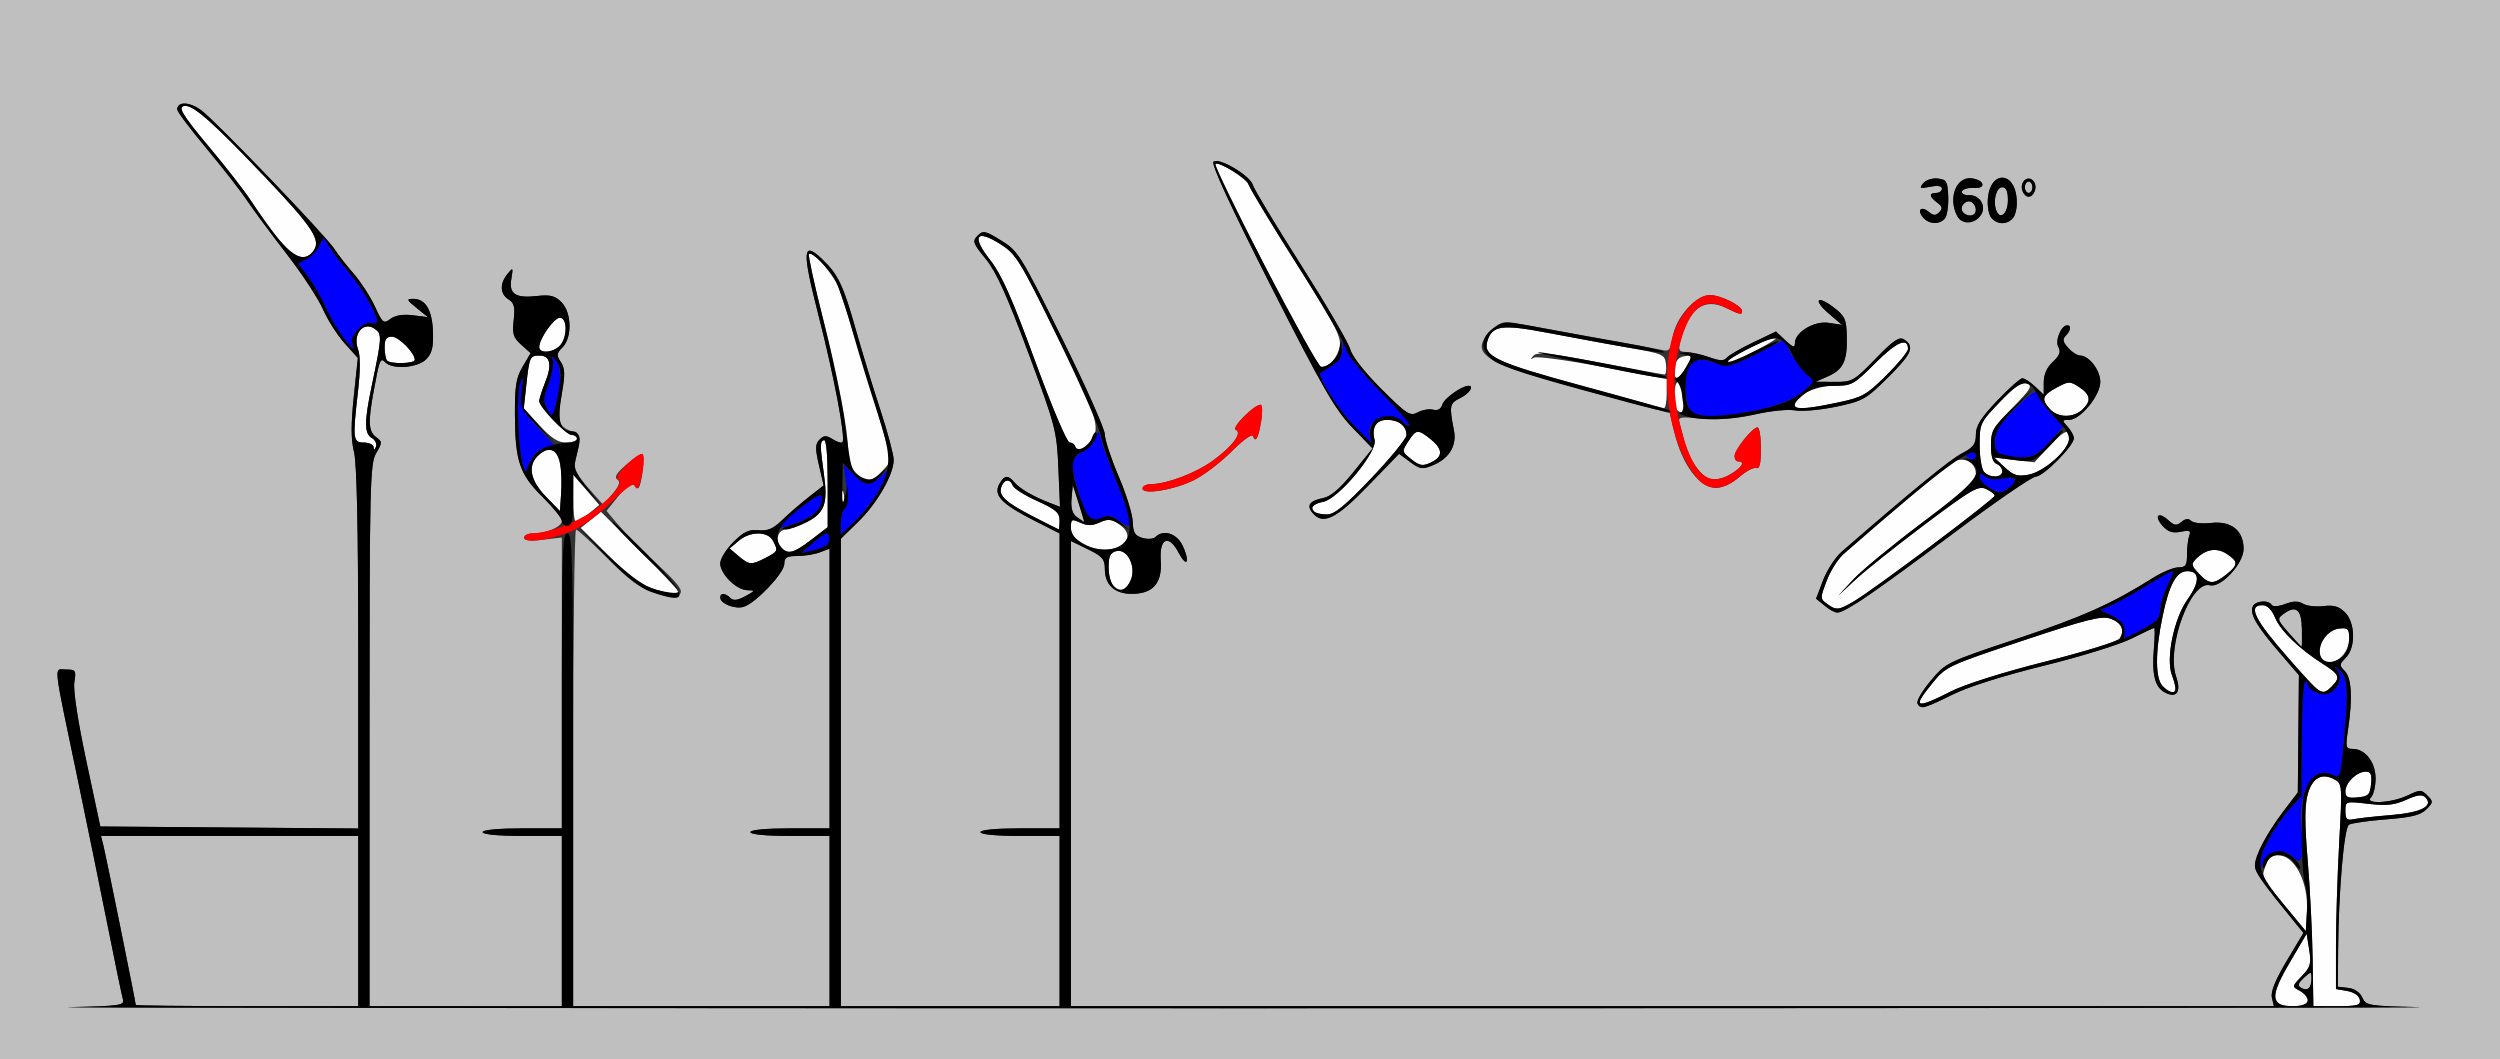 <?xml version="1.0" encoding="UTF-8" standalone="no"?>
<!-- Created with Inkscape (http://www.inkscape.org/) -->

<svg
   xmlns:dc="http://purl.org/dc/elements/1.1/"
   xmlns:cc="http://creativecommons.org/ns#"
   xmlns:rdf="http://www.w3.org/1999/02/22-rdf-syntax-ns#"
   xmlns:svg="http://www.w3.org/2000/svg"
   xmlns="http://www.w3.org/2000/svg"
   xmlns:sodipodi="http://sodipodi.sourceforge.net/DTD/sodipodi-0.dtd"
   xmlns:inkscape="http://www.inkscape.org/namespaces/inkscape"
   id="svg3558"
   version="1.1"
   inkscape:version="0.91 r13725"
   width="619.626"
   height="262.5"
   viewBox="0 0 619.626 262.5"
   sodipodi:docname="ub630901.svg">
  <rect x="0" y="0" width="619.626" height="262.5" fill="#333333" stroke="none"/>
  <defs
     id="defs3562" />
  <sodipodi:namedview
     pagecolor="#ffffff"
     bordercolor="#666666"
     borderopacity="1"
     objecttolerance="10"
     gridtolerance="10"
     guidetolerance="10"
     inkscape:pageopacity="0"
     inkscape:pageshadow="2"
     inkscape:window-width="1029"
     inkscape:window-height="833"
     id="namedview3560"
     showgrid="false"
     inkscape:zoom="1.3146427"
     inkscape:cx="178.55128"
     inkscape:cy="216.48267"
     inkscape:window-x="0"
     inkscape:window-y="0"
     inkscape:window-maximized="0"
     inkscape:current-layer="svg3558" />
  <g
     id="g3568">
    <path
       style="fill:#fefefe"
       d="m 564.007,247.463 c -0.42,-1.326 0.666,-4.076 3.545,-8.975 l 4.15,-7.064 0.632,3.966 c 0.553,3.472 0.325,4.288 -1.833,6.548 -2.458,2.574 -2.46,2.585 -0.502,3.636 3.34,1.793 2.436,3.801 -1.711,3.801 -2.878,0 -3.807,-0.415 -4.28,-1.912 z m 9.18,-9.868 c -0.097,-6.478 -0.648,-17.414 -1.224,-24.302 -0.754,-9.025 -0.764,-13.576 -0.036,-16.29 1.126,-4.193 3.465,-5.549 6.636,-3.847 1.966,1.055 1.986,1.317 1.204,15.755 -0.437,8.075 -0.795,19.529 -0.795,25.452 l 0,10.77 2.792,0.487 c 1.657,0.289 2.92,1.151 3.106,2.12 0.271,1.414 -0.481,1.633 -5.596,1.633 l -5.91,-7.1e-4 -0.177,-11.778 z m -6.832,-13.041 c -6.084,-7.372 -5.926,-7.028 -4.703,-10.256 0.776,-2.048 1.468,-2.49 3.527,-2.251 3.829,0.443 6.957,6.922 6.592,13.652 l -0.276,5.084 -5.14,-6.229 z m 14.953,-23.535 c 0,-2.451 0.007,-2.453 5.696,-1.791 4.497,0.524 6.471,0.313 9.377,-1.002 2.725,-1.233 3.954,-1.391 4.732,-0.611 2.146,2.153 -0.964,3.775 -8.408,4.387 -3.955,0.325 -8.137,0.789 -9.293,1.03 -1.757,0.367 -2.103,0.036 -2.103,-2.014 z m 0,-4.877 c 0,-2.165 2.809,-4.892 5.039,-4.892 1.266,0 1.557,0.667 1.328,3.047 -0.258,2.679 -0.659,3.082 -3.33,3.341 -2.468,0.239 -3.037,-0.042 -3.037,-1.495 z M 475.701,173.83 c 0,-0.3 1.506,-2.389 3.348,-4.643 3.255,-3.985 3.872,-4.273 22.377,-10.436 15.945,-5.31 19.453,-6.188 21.643,-5.415 2.755,0.972 3.633,2.862 2.296,4.942 -0.44,0.686 -8.746,3.254 -18.457,5.709 -10.624,2.685 -19.972,5.642 -23.47,7.425 -5.659,2.884 -7.737,3.533 -7.737,2.418 z m 60.347,-3.74 c -1.894,-1.9 -1.908,-8.498 -0.035,-17.429 1.649,-7.863 3.425,-11.098 6.094,-11.098 3.144,0 3.185,2.651 0.109,6.948 -3.396,4.743 -5.463,14.706 -3.904,18.818 1.673,4.415 0.641,5.674 -2.264,2.761 z m 38.243,0.756 c -0.519,-0.379 -3.719,-3.853 -7.111,-7.72 -8.428,-9.607 -10.155,-13.125 -6.444,-13.125 1.213,0 2.299,1.061 3.132,3.062 1.372,3.295 6.013,7.784 11.902,11.513 4.055,2.568 4.365,3.344 2.201,5.515 -1.63,1.635 -2.29,1.771 -3.68,0.756 z m 0.757,-8.336 c -0.94,-2.458 1.777,-6.376 4.654,-6.712 2.265,-0.264 2.541,0.008 2.541,2.511 0,4.742 -5.712,8.077 -7.195,4.201 z M 452.81,149.651 c -1.702,-1.248 -1.704,-1.415 -0.066,-5.719 0.928,-2.438 2.793,-5.4 4.145,-6.582 10.549,-9.225 25.113,-21.514 26.853,-22.657 2.707,-1.779 5.978,-0.255 5.978,2.786 0,1.611 -3.108,4.432 -13.318,12.091 -7.325,5.494 -15,11.811 -17.055,14.038 l -3.737,4.048 4.205,-3.938 c 2.313,-2.166 10.068,-8.342 17.234,-13.726 11.628,-8.735 13.262,-9.682 15.187,-8.803 1.187,0.542 2.157,1.293 2.157,1.669 0,0.78 -29.559,22.979 -34.69,26.053 -3.972,2.38 -4.57,2.444 -6.893,0.74 z m -291.595,-3.965 c -2.257,-0.826 -6.42,-4.038 -10.507,-8.107 l -6.769,-6.739 2.501,-2 2.501,-2 9.642,9.672 c 5.303,5.32 9.642,9.898 9.642,10.174 0,0.867 -3.129,0.421 -7.009,-0.999 z m 114.673,-0.562 c -0.617,-0.619 -1.121,-2.679 -1.121,-4.578 0,-2.676 0.425,-3.565 1.888,-3.948 2.774,-0.728 5.074,3.951 3.57,7.262 -1.183,2.604 -2.591,3.015 -4.337,1.264 z m 269.083,-2.975 c -1.889,-2.017 -1.947,-2.362 -0.625,-3.689 2.378,-2.386 5.086,-2.806 7.569,-1.174 2.905,1.909 2.877,2.739 -0.172,5.144 -3.154,2.489 -4.219,2.445 -6.772,-0.282 z m -361.924,-4.338 -2.206,-1.875 2.206,-1.875 c 2.855,-2.427 7.23,-2.458 8.508,-0.062 1.351,2.533 1.301,2.653 -1.79,4.256 -3.549,1.841 -4.069,1.807 -6.719,-0.445 z m 10.42,-2.332 c -1.42,-1.717 -0.588,-4.231 1.4,-4.231 0.808,0 3.127,-0.849 5.155,-1.886 4.319,-2.21 5.187,-4.586 4.22,-11.551 -1.037,-7.47 -1.041,-8.379 -0.037,-8.732 0.588,-0.207 0.935,3.73 0.935,10.629 l 0,10.957 -4.045,3.105 c -4.489,3.446 -5.925,3.768 -7.628,1.71 z m 75.457,-0.523 c -2.59,-1.387 -3.505,-2.479 -3.505,-4.179 0,-2.114 0.19,-2.215 2.336,-1.233 1.765,0.807 2.936,0.794 4.788,-0.052 2.003,-0.916 2.857,-0.853 4.673,0.34 6.075,3.993 -1.578,8.722 -8.292,5.125 z m -12.906,-6.958 c -6.917,-3.563 -8.648,-5.208 -7.805,-7.412 0.715,-1.869 2.137,-1.98 2.811,-0.219 0.275,0.718 2.995,2.429 6.045,3.803 4.58,2.062 5.546,2.896 5.546,4.788 0,1.26 -0.105,2.27 -0.234,2.245 -0.129,-0.025 -2.992,-1.467 -6.364,-3.204 z m -113.95,-4.484 0.014,-5.859 3.221,3.75 3.221,3.75 -2.534,2.105 c -1.393,1.158 -2.849,2.107 -3.235,2.109 -0.386,0.003 -0.695,-2.632 -0.687,-5.855 z M 325.857,126.875 c -1.217,-1.221 -0.587,-1.96 2.133,-2.506 3.796,-0.762 13.441,-12.381 12.708,-15.31 -0.791,-3.161 0.362,-4.996 3.141,-4.996 2.847,0 4.76,1.518 4.76,3.777 0,0.84 -3.89,5.612 -8.645,10.606 -6.596,6.928 -9.217,9.076 -11.059,9.067 -1.328,-0.007 -2.695,-0.293 -3.037,-0.637 z m -190.576,-3.813 c -3.81,-3.924 -4.539,-7.515 -2.036,-10.026 4.045,-4.057 6.451,-0.293 5.835,9.131 l -0.294,4.505 -3.505,-3.61 z m 73.313,0.219 c 0.019,-1.547 0.229,-2.066 0.465,-1.154 0.237,0.912 0.221,2.178 -0.035,2.812 -0.256,0.635 -0.45,-0.112 -0.431,-1.658 z m 3.556,-6.094 c -1.091,-1.095 -1.876,-3.143 -1.885,-4.922 -0.029,-5.45 -2.58,-18.906 -6.451,-34.035 -2.085,-8.149 -3.581,-15.026 -3.325,-15.283 0.87,-0.873 5.825,4.674 7.268,8.137 1.313,3.149 8.015,24.843 11.696,37.858 1.505,5.32 1.501,5.361 -0.722,7.734 -2.694,2.876 -4.114,2.986 -6.582,0.511 z M 491.776,117 c -0.618,-0.62 -1.121,-3.602 -1.121,-6.645 0,-5.398 0.111,-5.636 5.006,-10.746 3.785,-3.951 5.422,-5.066 6.711,-4.569 1.463,0.563 0.953,1.419 -3.604,6.038 -4.783,4.848 -5.309,5.778 -5.309,9.369 0,2.679 0.46,4.164 1.402,4.526 0.771,0.297 1.402,1.127 1.402,1.846 0,1.601 -2.952,1.72 -4.486,0.181 z m 5.095,-1.169 -2.609,-2.425 4.991,0.588 4.991,0.588 3.927,-4.274 c 3.751,-4.082 5.646,-4.415 4.499,-0.79 -0.933,2.949 -6.475,7.504 -9.893,8.132 -2.736,0.502 -3.743,0.192 -5.906,-1.819 z m -147.365,-2.227 c -2.045,-1.661 -2.058,-1.778 -0.463,-4.219 1.972,-3.019 2.348,-3.058 5.504,-0.567 2.918,2.303 3.142,4.189 0.655,5.524 -2.486,1.334 -3.27,1.233 -5.696,-0.738 z m -256.909,-2.745 c -0.041,-0.645 -1.125,-1.172 -2.41,-1.172 -2.73,0 -2.82,-0.812 -1.432,-12.927 0.553,-4.823 0.56,-8.643 0.019,-10.07 -1.525,-4.024 1.482,-7.404 4.416,-4.962 1.472,1.226 1.396,2.229 -1.056,13.896 -1.874,8.919 -1.865,11.878 0.043,12.949 0.837,0.47 1.291,1.44 1.008,2.156 -0.356,0.9 -0.537,0.94 -0.588,0.129 z M 266.355,110.625 c 0,-0.516 -0.541,-0.938 -1.203,-0.938 -0.715,0 -4.222,-8.237 -8.645,-20.303 -5.695,-15.537 -8.294,-21.383 -11.074,-24.904 -4.716,-5.974 -3.544,-7.82 2.519,-3.972 3.875,2.459 4.821,3.99 14.207,22.993 10.468,21.194 10.972,23.004 7.398,26.589 -1.665,1.67 -3.203,1.927 -3.203,0.534 z m -132.635,-5.183 -3.901,-4.245 0.633,-5.833 c 0.752,-6.926 0.894,-7.239 3.276,-7.239 2.653,0 3.141,2.264 1.418,6.583 -0.826,2.072 -1.503,4.179 -1.503,4.683 0,1.478 6.639,8.421 8.053,8.421 0.711,0 1.293,0.422 1.293,0.938 0,0.516 -1.208,0.938 -2.685,0.938 -1.987,0 -3.698,-1.103 -6.585,-4.245 z m 374.368,-4.032 c -2.228,-2.47 -1.943,-3.401 1.636,-5.335 3.01,-1.626 3.315,-1.633 5.607,-0.126 2.858,1.879 3.063,3.492 0.715,5.624 -2.257,2.049 -6.033,1.972 -7.959,-0.163 z m -92.512,0.152 c -0.989,-0.992 -0.722,-6.875 0.312,-6.875 0.514,0 0.935,1.02 0.935,2.267 0,1.247 0.255,2.934 0.567,3.75 0.566,1.479 -0.631,2.044 -1.813,0.858 z m -23.938,-6.002 c -20.923,-5.755 -24.17,-7.319 -22.981,-11.076 1.213,-3.833 3.589,-4.156 14.828,-2.014 5.742,1.094 14.646,2.728 19.786,3.629 8.989,1.577 9.357,1.736 9.642,4.176 0.163,1.395 -0.005,2.537 -0.373,2.537 -0.368,0 -7.574,-1.321 -16.014,-2.935 -12.395,-2.371 -15.558,-2.705 -16.449,-1.737 -0.859,0.932 -0.831,1.042 0.126,0.498 0.676,-0.385 8.351,0.655 17.056,2.311 l 15.827,3.011 0,3.645 c 0,2.005 -0.315,3.605 -0.701,3.557 -0.386,-0.049 -9.721,-2.569 -20.745,-5.601 z m 53.221,4.82 c 0,-2.257 5.055,-4.756 9.621,-4.756 4.497,0 4.936,-0.24 10.335,-5.656 5.226,-5.243 8.081,-6.474 8.081,-3.485 0,0.677 -2.418,3.628 -5.374,6.559 -4.946,4.904 -5.918,5.443 -12.211,6.768 -7.864,1.656 -10.453,1.797 -10.453,0.57 z m -29.735,-9.209 c 0.211,-1.843 0.893,-2.663 2.392,-2.877 2.077,-0.296 2.081,-0.272 0.467,2.572 -2.024,3.568 -3.248,3.698 -2.859,0.305 z M 313.54,66.02 C 306.516,52.316 300.98,40.892 301.238,40.633 c 0.818,-0.82 7.99,3.815 8.413,5.437 0.223,0.855 5.463,9.513 11.645,19.241 9.522,14.985 11.165,18.114 10.751,20.485 -0.499,2.864 -2.53,5.142 -4.584,5.142 -0.634,0 -6.899,-11.213 -13.923,-24.917 z M 95.95,89.375 c -0.343,-0.344 -0.623,-1.82 -0.623,-3.281 0,-1.998 0.446,-2.656 1.801,-2.656 1.709,0 5.675,4.019 5.675,5.751 0,0.947 -5.935,1.108 -6.854,0.186 z m 332.087,0.17 c 0,-0.709 11.015,-6.113 12.357,-6.062 0.657,0.025 -1.539,1.481 -4.88,3.236 -6.01,3.156 -7.477,3.711 -7.477,2.826 z m -294.389,-3.529 c 0.007,-2.079 3.663,-7.266 5.123,-7.266 1.914,0 1.876,5.029 -0.053,6.964 -1.753,1.759 -5.075,1.956 -5.07,0.301 z M 68.692,58.82 C 66.636,56.152 63.705,52.057 62.179,49.719 60.653,47.381 56.132,41.562 52.132,36.787 44.948,28.21 43.801,26.25 45.97,26.25 c 2.2,0 7.047,4.325 19.45,17.354 12.375,12.999 14.356,16.074 12.107,18.792 -2.14,2.586 -4.969,1.441 -8.836,-3.575 z"
       id="path3578"
       inkscape:connector-curvature="0" />
    <path
       style="fill:#bfbfbf"
       d="M 0,131.25 0,0 l 309.813,0 309.813,0 0,131.25 0,131.25 -309.813,0 L 0,262.5 0,131.25 Z m 599.51,118.363 c -12.517,-0.274 -13.148,-0.381 -14.019,-2.372 -0.56,-1.28 -1.904,-2.199 -3.482,-2.382 l -2.57,-0.297 0.06,-8.61 c 0.103,-14.864 1.461,-30.783 2.691,-31.545 0.626,-0.388 4.783,-0.986 9.238,-1.33 6.254,-0.482 8.52,-1.046 9.942,-2.473 1.733,-1.739 1.748,-1.942 0.255,-3.44 -1.493,-1.497 -1.786,-1.497 -4.909,-0.004 -3.956,1.892 -10.827,2.244 -9.052,0.464 0.617,-0.619 1.121,-2.728 1.121,-4.688 0,-4.001 -2.554,-7.312 -5.64,-7.312 -1.764,0 -1.848,-0.356 -1.168,-4.922 1.145,-7.686 0.857,-12.7 -0.827,-14.388 -1.391,-1.396 -1.371,-1.656 0.258,-3.29 2.486,-2.494 2.381,-8.661 -0.192,-11.241 -1.485,-1.489 -2.789,-1.868 -5.374,-1.558 -1.877,0.225 -4.14,-0.04 -5.029,-0.59 -1.153,-0.713 -2.423,-0.693 -4.435,0.068 -1.649,0.624 -3.038,0.713 -3.346,0.213 -0.825,-1.338 -4.157,-1.001 -4.723,0.478 -0.71,1.856 1.004,4.783 6.633,11.323 l 4.841,5.625 -0.136,14.531 -0.136,14.531 -3.5,4.594 c -4.219,5.538 -7.133,11.079 -7.133,13.565 0,1.611 1.767,4.118 9.983,14.166 l 2.039,2.494 -4.155,6.965 c -2.843,4.767 -3.998,7.631 -3.657,9.075 l 0.498,2.109 -149.083,0 -149.083,0 0,-57.644 0,-57.644 4.206,2.05 c 3.583,1.746 4.206,2.462 4.206,4.836 0,3.994 2.389,6.215 6.687,6.215 5.264,0 7.576,-2.662 7.176,-8.263 -0.4,-5.602 2.006,-6.613 4.458,-1.873 0.884,1.708 1.775,2.606 1.98,1.997 0.205,-0.61 -0.294,-2.403 -1.109,-3.984 -1.508,-2.925 -4.734,-3.879 -6.644,-1.963 -0.501,0.502 -1.952,0.608 -3.224,0.234 -1.871,-0.549 -2.331,-1.312 -2.402,-3.989 -0.049,-1.82 -1.626,-6.9 -3.505,-11.289 -1.879,-4.388 -3.416,-9.057 -3.416,-10.376 0,-1.318 -4.789,-12.059 -10.642,-23.868 -10.201,-20.58 -10.824,-21.583 -15.023,-24.179 -4.002,-2.474 -4.51,-2.58 -5.865,-1.22 -1.355,1.36 -1.182,1.858 2.005,5.76 2.614,3.2 5.258,9.031 10.545,23.251 6.769,18.207 7.072,19.372 7.461,28.586 l 0.405,9.605 -2.393,-0.913 c -4.105,-1.566 -7.608,-3.584 -8.871,-5.111 -1.63,-1.97 -2.586,-1.849 -3.831,0.485 -1.436,2.692 0.725,4.918 8.686,8.943 l 6.308,3.19 0,36.551 0,36.551 -9.813,0 c -5.919,0 -9.813,0.372 -9.813,0.938 0,0.565 3.894,0.938 9.813,0.938 l 9.813,0 0,21.094 0,21.094 -27.103,0 -27.103,0 0,-57.93 0,-57.93 4.284,-4.18 c 4.709,-4.594 8.8,-11.727 8.8,-15.345 0,-1.277 -1.496,-6.88 -3.324,-12.453 -1.828,-5.573 -4.53,-14.415 -6.004,-19.65 -3.136,-11.14 -4.436,-13.882 -8.352,-17.616 -4.941,-4.713 -5.103,-2.324 -0.943,13.934 3.861,15.087 6.777,30.552 5.924,31.407 -0.259,0.26 -1.346,-0.076 -2.416,-0.747 -1.612,-1.01 -2.169,-0.994 -3.253,0.093 -1.09,1.093 -1.115,2.149 -0.151,6.336 l 1.156,5.025 -3.689,2.886 c -2.029,1.588 -4.994,4.152 -6.589,5.699 -2.223,2.156 -3.596,2.743 -5.886,2.516 -2.377,-0.236 -3.648,0.367 -6.226,2.953 -1.782,1.787 -3.239,4.154 -3.239,5.261 0,2.639 4.014,6.604 6.733,6.651 2.021,0.035 1.991,0.122 -0.528,1.49 -1.929,1.048 -2.957,1.168 -3.692,0.431 -1.26,-1.264 -2.514,-1.323 -2.514,-0.117 0,1.53 3.695,2.986 5.843,2.302 3.027,-0.964 10.045,-8.392 10.045,-10.632 0,-1.595 0.582,-1.949 3.21,-1.949 1.766,0 4.289,-0.411 5.607,-0.914 l 2.397,-0.914 0,34.664 0,34.664 -9.813,0 c -5.919,0 -9.813,0.372 -9.813,0.938 0,0.565 3.894,0.938 9.813,0.938 l 9.813,0 0,21.094 0,21.094 -31.776,0 -31.776,0 0,-59.062 c 0,-32.484 0.326,-59.062 0.724,-59.062 0.398,0 3.868,3.175 7.71,7.056 5.561,5.618 7.989,7.374 11.905,8.613 3.956,1.252 5.145,1.325 6.075,0.374 0.923,-0.945 -0.194,-2.441 -5.555,-7.441 -3.691,-3.442 -8.033,-7.826 -9.649,-9.742 l -2.937,-3.484 3.042,-3.797 c 2.112,-2.636 3.261,-3.442 3.757,-2.637 0.393,0.638 0.9,0.962 1.126,0.719 0.875,-0.94 1.68,-8.41 0.905,-8.41 -0.45,0 -2.274,1.253 -4.054,2.785 -2.283,1.965 -2.903,3.01 -2.105,3.548 0.829,0.559 0.521,1.503 -1.16,3.543 l -2.29,2.781 -3.744,-4.219 c -2.47,-2.783 -3.606,-4.857 -3.338,-6.094 0.223,-1.031 0.687,-3.029 1.03,-4.439 0.53,-2.18 0.255,-2.705 -1.834,-3.502 -3.309,-1.262 -3.646,-2.569 -2.414,-9.385 0.854,-4.723 0.808,-6.183 -0.242,-7.77 -1.132,-1.71 -1.081,-2.168 0.411,-3.664 2.431,-2.438 2.279,-8.633 -0.274,-11.194 -1.584,-1.589 -2.772,-1.895 -5.953,-1.535 -5.452,0.616 -7.091,-0.461 -6.458,-4.245 0.479,-2.864 0.431,-2.925 -0.964,-1.197 -1.963,2.432 -1.855,4.954 0.269,6.284 1.393,0.873 1.648,1.891 1.284,5.13 -0.387,3.441 -0.109,4.35 1.87,6.118 l 2.324,2.077 -1.973,3.348 c -1.649,2.799 -1.963,4.808 -1.916,12.254 0.072,11.256 1.174,14.447 6.962,20.166 2.564,2.534 4.663,5.16 4.663,5.837 0,1.427 -3.773,3.059 -7.07,3.059 -1.252,0 -2.276,0.481 -2.276,1.068 0,0.731 1.476,0.893 4.673,0.513 l 4.673,-0.555 0,36.05 0,36.05 -9.813,0 c -5.919,0 -9.813,0.372 -9.813,0.938 0,0.565 3.894,0.938 9.813,0.938 l 9.813,0 0,21.094 0,21.094 -23.832,0 -23.832,0 0,-67.121 c 0,-62.236 0.119,-67.324 1.636,-69.913 1.558,-2.659 1.558,-2.85 0,-3.998 -1.9,-1.4 -2.025,-3.728 -0.614,-11.389 1.474,-8.001 1.641,-8.407 2.934,-7.11 1.798,1.804 7.963,1.325 10.063,-0.781 1.449,-1.454 1.833,-2.981 1.708,-6.797 -0.177,-5.405 -1.848,-8.206 -4.89,-8.198 -1.756,0.004 -1.669,0.239 0.846,2.274 l 2.804,2.269 -3.738,-0.47 c -2.454,-0.309 -4.362,-0.002 -5.555,0.893 -1.698,1.274 -1.952,1.071 -3.881,-3.106 -1.135,-2.458 -3.491,-6.099 -5.235,-8.089 -1.744,-1.991 -3.838,-4.674 -4.654,-5.963 -2.089,-3.301 -29.503,-31.878 -33.164,-34.571 -2.888,-2.124 -5.922,-2.204 -5.922,-0.156 0,0.526 3.262,4.864 7.248,9.639 3.987,4.775 8.508,10.572 10.047,12.883 1.539,2.311 5.914,8.217 9.721,13.125 3.807,4.908 7.896,11.125 9.087,13.815 1.19,2.69 3.626,6.514 5.413,8.498 l 3.249,3.607 -0.999,9.542 c -0.728,6.946 -0.714,10.677 0.048,13.714 0.7,2.79 1.047,18.944 1.047,48.77 l 0,44.597 -31.962,-0.247 -31.962,-0.247 -3.473,-16.294 c -2.117,-9.931 -3.274,-17.527 -2.962,-19.453 0.477,-2.949 0.339,-3.159 -2.07,-3.159 -3.055,0 -3.333,-2.653 2.8,26.719 2.369,11.344 5.778,28.008 7.575,37.031 1.798,9.023 3.483,17.133 3.744,18.021 0.433,1.469 -0.78,1.641 -13.364,1.902 -7.612,0.158 123.263,0.287 290.833,0.288 167.57,4.5e-4 298.775,-0.128 291.566,-0.286 z M 33.645,249.074 c 0,-0.599 -7.336,-36.799 -7.967,-39.309 l -0.647,-2.578 31.877,0 31.877,0 0,21.094 0,21.094 -27.57,0 c -15.164,0 -27.57,-0.135 -27.57,-0.301 z m 536.616,-4.283 c -0.843,-0.523 -0.646,-1.164 0.746,-2.427 1.841,-1.672 1.891,-1.665 1.891,0.248 0,2.314 -1.037,3.171 -2.637,2.179 z m -2.988,-87.923 c -2.869,-3.277 -2.931,-3.506 -1.283,-4.715 3.078,-2.258 4.447,-1.14 4.537,3.707 0.046,2.448 0.011,4.452 -0.078,4.452 -0.089,0 -1.518,-1.55 -3.176,-3.444 z M 266.933,128.166 c -1.172,-0.86 -1.561,-2.191 -1.347,-4.606 l 0.302,-3.397 1.473,4.606 c 0.81,2.533 1.416,4.606 1.347,4.606 -0.07,0 -0.868,-0.544 -1.775,-1.209 z m 216.969,44.006 c 3.886,-1.942 12.528,-4.679 22.64,-7.171 8.995,-2.217 18.761,-5.233 21.702,-6.703 2.941,-1.47 5.499,-2.673 5.684,-2.673 0.185,0 0.147,2.301 -0.086,5.113 -0.535,6.468 0.235,9.552 2.717,10.884 2.903,1.559 4.117,-0.113 2.811,-3.87 -2.539,-7.306 3.591,-23.945 8.36,-22.693 2.728,0.716 8.343,-5.36 8.343,-9.027 0,-4.528 -3.049,-6.978 -7.988,-6.42 -2.217,0.251 -4.463,0.023 -4.991,-0.507 -0.657,-0.659 -1.421,-0.579 -2.419,0.252 -1.213,1.01 -1.772,0.931 -3.316,-0.471 -2.469,-2.241 -3.564,-0.996 -1.316,1.496 1.311,1.453 2.455,1.817 4.454,1.416 2.186,-0.439 2.584,-0.263 2.124,0.94 -0.311,0.814 -0.566,2.921 -0.566,4.684 0,2.721 -0.325,3.205 -2.153,3.205 -1.184,0 -4.023,1.179 -6.308,2.62 -10.085,6.359 -17.418,9.637 -33.797,15.109 -17.341,5.794 -17.526,5.884 -21.33,10.442 -3.496,4.189 -4.122,6.517 -1.753,6.517 0.497,0 3.731,-1.413 7.188,-3.141 z m -23.115,-23.044 c 2.448,-1.511 12.92,-9.105 23.27,-16.875 10.35,-7.77 19.59,-14.127 20.533,-14.127 1.84,0 9.429,-7.658 9.429,-9.515 0,-0.615 -0.696,-1.891 -1.547,-2.833 -1.451,-1.608 -1.428,-1.714 0.37,-1.714 2.779,0 7.718,-6.02 7.718,-9.408 0,-2.877 -2.794,-6.53 -4.995,-6.53 -0.691,0 -2.027,-0.854 -2.969,-1.897 -1.312,-1.454 -1.455,-2.155 -0.612,-3 1.247,-1.251 1.449,-2.603 0.39,-2.603 -1.529,0 -3.087,3.811 -2.205,5.393 0.66,1.184 0.318,2.1 -1.374,3.673 -1.483,1.379 -2.254,3.128 -2.254,5.116 l 0,3.021 -2.163,-2.038 C 503.189,94.667 501.781,93.75 501.25,93.75 c -0.531,0 -3.343,2.5 -6.248,5.555 -4.058,4.268 -5.282,6.219 -5.282,8.418 0,2.362 -0.614,3.18 -3.505,4.673 -2.914,1.504 -12.659,9.48 -29.744,24.341 -1.581,1.375 -3.658,4.558 -4.616,7.073 l -1.741,4.573 2.149,1.746 c 2.816,2.288 3.282,2.233 8.523,-1.002 z m -121.751,-28.673 7.729,-7.983 2.732,2.026 c 2.45,1.817 3.034,1.9 5.662,0.808 4.041,-1.679 5.951,-4.861 5.199,-8.662 -1.202,-6.079 -1.081,-6.701 1.558,-7.99 2.233,-1.09 3.549,-3.028 2.056,-3.028 -1.658,0 -5.983,3.066 -6.462,4.581 -0.373,1.18 -1.158,1.634 -2.307,1.332 -0.958,-0.251 -2.677,0.046 -3.822,0.66 -1.905,1.023 -2.665,0.535 -8.994,-5.771 -4.148,-4.133 -7.242,-8.083 -7.735,-9.875 -0.452,-1.643 -5.961,-11.074 -12.242,-20.958 -6.281,-9.884 -11.626,-18.759 -11.877,-19.722 -0.605,-2.322 -8.536,-7.003 -9.769,-5.766 -0.601,0.602 4.322,11.246 14.243,30.797 12.857,25.338 15.921,30.663 20.164,35.054 l 5.003,5.177 -4.74,5.876 c -3.28,4.067 -5.587,6.046 -7.49,6.428 -3.337,0.67 -4.181,1.814 -2.677,3.632 2.61,3.154 5.785,1.628 13.768,-6.618 z m -43.204,-1.41 c 2.427,-1.178 6.642,-4.379 9.367,-7.113 2.86,-2.869 5.125,-4.493 5.357,-3.841 0.639,1.79 1.328,0.508 2.036,-3.793 0.361,-2.191 0.288,-3.984 -0.162,-3.984 -1.644,0 -7.305,5.726 -6.146,6.218 1.728,0.733 -0.84,4.159 -5.792,7.726 -4.203,3.028 -11.332,5.715 -15.212,5.734 -1.157,0.006 -2.103,0.487 -2.103,1.07 0,1.65 7.599,0.44 12.654,-2.015 z m 135.21,-0.781 c 1.688,-1.471 3.596,-2.491 4.238,-2.266 0.844,0.295 1.168,-1.045 1.168,-4.825 0,-2.879 -0.383,-5.234 -0.852,-5.234 -1.248,0 -5.691,5.545 -5.691,7.103 0,0.734 0.421,1.334 0.935,1.334 1.81,0 0.903,1.489 -1.927,3.166 -1.717,1.018 -3.734,1.476 -5.044,1.146 -2.37,-0.597 -5.414,-5.063 -6.472,-9.496 -0.366,-1.532 -0.879,-3.509 -1.141,-4.395 -0.427,-1.443 0.146,-1.552 5.521,-1.049 4.072,0.381 8.273,0.054 13.085,-1.02 3.898,-0.87 8.478,-1.326 10.178,-1.012 1.699,0.313 6.244,-0.1 10.099,-0.918 6.594,-1.399 7.357,-1.832 12.875,-7.311 5.88,-5.839 6.623,-7.637 3.873,-9.374 -1.17,-0.739 -2.636,0.263 -7.055,4.821 -5.371,5.54 -5.75,5.753 -10.205,5.717 l -4.627,-0.037 2.964,-1.293 c 3.869,-1.688 4.905,-3.818 4.77,-9.805 -0.1,-4.418 -0.43,-5.161 -3.247,-7.316 -4.219,-3.228 -5.209,-1.877 -1.157,1.58 l 3.213,2.741 -3.271,-0.502 c -3.637,-0.558 -8.411,2.312 -8.411,5.055 0,1.189 -0.487,1.043 -2.343,-0.706 l -2.343,-2.208 -5.648,2.708 c -3.106,1.489 -6.055,3.201 -6.554,3.803 -0.688,0.831 -1.745,0.794 -4.393,-0.154 -1.918,-0.687 -4.441,-1.267 -5.607,-1.29 -1.834,-0.036 -2.037,-0.389 -1.504,-2.619 1.904,-7.964 5.835,-10.911 11.158,-8.365 3.713,1.776 4.149,1.864 4.149,0.833 0,-1.299 -5.346,-3.952 -7.962,-3.952 -3.515,0 -8.463,5.569 -9.232,10.39 -0.516,3.234 -0.854,3.641 -2.679,3.224 -1.699,-0.388 -15.774,-2.964 -36.834,-6.742 -2.365,-0.424 -3.457,-0.042 -5.374,1.88 -5.797,5.815 -2.532,7.913 23.097,14.837 l 21.094,5.699 1.143,4.809 c 1.9,7.999 6.208,13.715 10.335,13.715 1.528,0 3.88,-1.108 5.678,-2.675 z m 51.012,-64.128 c 0.536,-0.648 0.903,-3.073 0.815,-5.391 -0.143,-3.784 -0.405,-4.242 -2.575,-4.495 -1.344,-0.157 -2.95,0.363 -3.619,1.171 -1.055,1.275 -0.844,1.381 1.716,0.868 1.884,-0.378 2.918,-0.212 2.918,0.469 0,0.58 -0.631,1.055 -1.402,1.055 -1.862,0 -1.772,0.925 0.234,2.412 1.28,0.949 1.39,1.462 0.507,2.36 -0.89,0.906 -1.438,0.891 -2.593,-0.07 -1.88,-1.565 -2.99,-0.507 -1.438,1.369 1.434,1.733 4.109,1.857 5.437,0.251 z m 8.967,-0.932 c 1.37,-2.193 -0.385,-4.949 -3.085,-4.845 -1.103,0.042 -1.843,-0.379 -1.645,-0.938 0.199,-0.558 1.5,-0.931 2.891,-0.83 3.147,0.23 2.77,-1.917 -0.418,-2.383 -3.892,-0.569 -6.029,4.897 -3.654,9.348 1.19,2.23 4.418,2.037 5.911,-0.353 z m -4.623,-0.785 c -0.816,-1.324 0.986,-3.131 2.305,-2.313 1.482,0.919 1.243,3.332 -0.331,3.332 -0.741,0 -1.629,-0.459 -1.975,-1.019 z m 12.613,1.553 c 0.61,-0.737 0.977,-2.91 0.815,-4.827 -0.574,-6.801 -6.556,-6.801 -7.13,0 -0.323,3.829 1.029,6.168 3.565,6.168 0.902,0 2.139,-0.603 2.75,-1.341 z m -4.225,-1.794 c -0.897,-2.345 -0.021,-5.771 1.475,-5.771 0.973,0 1.402,0.981 1.402,3.203 0,3.324 -1.929,5.046 -2.877,2.568 z m 9.573,-4.897 c 0.779,-2.036 -1.199,-3.951 -2.614,-2.531 -1.196,1.2 -0.455,4.001 1.059,4.001 0.546,0 1.246,-0.661 1.555,-1.469 z m -2.49,-0.874 c 0,-0.773 0.421,-1.406 0.935,-1.406 0.514,0 0.935,0.633 0.935,1.406 0,0.773 -0.421,1.406 -0.935,1.406 -0.514,0 -0.935,-0.633 -0.935,-1.406 z"
       id="path3576"
       inkscape:connector-curvature="0" />
    <path
       style="fill:#0000fe"
       d="m 559.827,214.164 c -0.017,-2.375 5.852,-12.448 8.606,-14.771 1.894,-1.598 2.02,-2.548 2.072,-15.625 0.03,-7.658 0.371,-14.24 0.756,-14.627 0.386,-0.387 0.701,-0.226 0.701,0.358 0,0.583 0.841,1.512 1.869,2.064 3.563,1.913 7.785,-2.362 5.441,-5.509 -0.862,-1.158 -0.704,-1.128 0.66,0.128 2.02,1.858 2.16,4.563 0.941,18.191 -0.755,8.438 -0.805,8.574 -2.853,7.638 -4.983,-2.278 -8.664,4.503 -7.561,13.931 0.312,2.666 0.305,5.532 -0.015,6.369 -0.537,1.404 -0.712,1.404 -2.259,-3e-4 -2.295,-2.083 -5.745,-1.389 -7.167,1.441 -1.058,2.106 -1.179,2.148 -1.192,0.414 z m -33.258,-57.902 c 0.046,-1.404 -0.884,-2.52 -2.976,-3.568 l -3.043,-1.525 2.652,-1.102 c 1.459,-0.606 5.351,-2.767 8.65,-4.803 3.299,-2.036 6.268,-3.701 6.598,-3.702 0.33,-2.9e-4 -0.196,1.565 -1.168,3.479 -0.973,1.914 -1.775,4.34 -1.783,5.391 -0.021,2.745 -0.908,3.759 -5.193,5.938 l -3.805,1.935 0.067,-2.043 z M 201.869,134.26 c 2.518,-2.183 3.345,-2.509 3.592,-1.417 0.423,1.869 -0.65,2.822 -4.06,3.607 l -2.804,0.645 3.271,-2.835 z m 6.542,-4.639 c 0,-1.621 0.446,-3.224 0.991,-3.562 0.634,-0.393 0.76,-2.466 0.35,-5.755 l -0.64,-5.141 2.411,2.418 c 2.954,2.964 4.071,3.013 6.987,0.309 l 2.275,-2.109 -2.368,4.688 c -1.302,2.578 -4.087,6.355 -6.187,8.393 l -3.819,3.706 0,-2.947 z m -15.888,1.15 c 0,-0.192 2.523,-2.296 5.607,-4.677 4.427,-3.417 5.604,-3.972 5.593,-2.633 -0.019,2.265 -0.94,3.522 -3.621,4.939 -2.495,1.319 -7.58,2.909 -7.58,2.371 z m 84.93,-1.609 c -2.009,-1.518 -2.817,-1.658 -4.459,-0.777 -1.103,0.592 -2.382,0.843 -2.841,0.558 -1.352,-0.838 -4.856,-12.7 -4.285,-14.505 0.288,-0.909 1.53,-2.114 2.761,-2.676 1.231,-0.562 2.559,-1.998 2.953,-3.189 0.693,-2.098 0.737,-2.078 1.414,0.646 0.384,1.547 2.23,6.517 4.101,11.045 3.94,9.531 4.025,11.669 0.357,8.898 z m 215.773,-8.159 c -1.413,-0.81 -2.569,-2.051 -2.57,-2.759 -9.3e-4,-1.021 0.279,-1.053 1.362,-0.151 0.817,0.68 2.467,0.892 4.117,0.529 3.456,-0.762 4.302,0.448 1.666,2.381 -1.823,1.338 -2.241,1.338 -4.575,0 z m -363.645,-5.824 c -1.185,-4.392 -1.632,-17.262 -0.696,-20.023 0.83,-2.448 0.885,-2.244 0.424,1.577 -0.509,4.216 -0.359,4.573 3.799,9.032 l 4.329,4.643 -2.422,0.61 c -1.505,0.379 -2.879,1.701 -3.63,3.491 -1.185,2.827 -1.219,2.84 -1.804,0.67 z m 358.425,-1.626 c -1.004,-0.638 -0.958,-0.904 0.234,-1.362 0.936,-0.36 1.48,-0.064 1.48,0.807 0,1.593 -0.054,1.611 -1.714,0.555 z m 8.49,-0.778 c -1.661,-0.321 -2.103,-1.04 -2.103,-3.42 0,-2.408 1.026,-4.03 5.105,-8.071 4.506,-4.464 5.18,-4.845 5.743,-3.249 0.351,0.995 1.877,3.135 3.393,4.756 l 2.756,2.947 -3.467,3.849 c -3.523,3.912 -5.225,4.386 -11.427,3.188 z m -161.153,-7.542 c -3.695,-3.819 -8.984,-12.207 -8.071,-12.796 0.164,-0.106 1.455,-0.919 2.869,-1.806 1.727,-1.084 2.598,-2.452 2.654,-4.169 l 0.084,-2.557 0.821,2.812 c 0.458,1.568 4.141,6.12 8.327,10.291 4.129,4.113 7.506,7.87 7.506,8.348 0,0.479 -0.769,0.172 -1.709,-0.681 -3.598,-3.266 -9.798,-0.487 -8.205,3.678 0.758,1.983 0.422,1.737 -4.276,-3.12 z m -199.776,-3.888 c -0.958,-1.795 -0.885,-2.905 0.417,-6.323 0.868,-2.28 1.327,-4.87 1.02,-5.756 -0.438,-1.263 -0.249,-1.21 0.871,0.244 1.421,1.843 1.196,7.539 -0.48,12.173 -0.637,1.76 -0.716,1.745 -1.827,-0.337 z m 283.159,-0.035 c -0.532,-0.997 -0.967,-3.345 -0.967,-5.218 0,-6.531 2.071,-8.097 7.908,-5.979 2.587,0.939 3.631,0.683 9.674,-2.37 l 6.774,-3.422 1.607,3.009 c 0.884,1.655 2.601,3.974 3.815,5.154 l 2.208,2.145 -3.075,2.607 c -3.498,2.966 -14.233,5.812 -22.104,5.859 -3.88,0.023 -5.071,-0.34 -5.841,-1.784 z M 84.74,83.203 C 83.491,81.527 81.624,78.258 80.591,75.938 79.559,73.617 77.624,70.277 76.291,68.515 l -2.423,-3.204 2.066,-1.033 c 1.136,-0.568 2.558,-2.023 3.16,-3.234 l 1.094,-2.2 1.686,2.688 c 0.927,1.478 3.054,4.251 4.725,6.161 3.024,3.455 6.859,10.125 6.859,11.929 0,0.52 -0.598,0.715 -1.33,0.434 -1.727,-0.665 -5.509,3.13 -4.847,4.862 0.833,2.177 -0.122,1.534 -2.542,-1.713 z"
       id="path3574"
       inkscape:connector-curvature="0" />
    <path
       style="fill:#fe0000"
       d="m 129.907,133.247 c 0,-0.583 0.946,-1.064 2.103,-1.07 3.88,-0.019 11.009,-2.706 15.212,-5.734 4.952,-3.567 7.52,-6.993 5.792,-7.726 -1.159,-0.491 4.501,-6.218 6.146,-6.218 0.45,0 0.523,1.793 0.162,3.984 -0.708,4.301 -1.397,5.584 -2.036,3.793 -0.233,-0.651 -2.498,0.973 -5.357,3.841 -2.725,2.733 -6.94,5.934 -9.367,7.113 -5.056,2.455 -12.654,3.665 -12.654,2.015 z m 153.271,-12.188 c 0,-0.583 0.946,-1.064 2.103,-1.07 3.88,-0.019 11.009,-2.706 15.212,-5.734 4.952,-3.567 7.52,-6.993 5.792,-7.726 -1.159,-0.491 4.501,-6.218 6.146,-6.218 0.45,0 0.523,1.793 0.162,3.984 -0.708,4.301 -1.397,5.584 -2.036,3.793 -0.233,-0.651 -2.498,0.973 -5.357,3.841 -2.725,2.733 -6.94,5.934 -9.367,7.113 -5.056,2.455 -12.654,3.665 -12.654,2.015 z m 137.719,-2.231 c -6.68,-7.578 -9.6,-23.117 -6.535,-34.78 1.522,-5.792 5.952,-10.923 9.429,-10.923 2.635,0 7.985,2.648 7.985,3.952 0,1.053 -0.661,0.926 -3.885,-0.747 -5.575,-2.892 -9.144,-0.073 -11.593,9.158 -1.751,6.599 -1.683,12.614 0.229,20.257 2.914,11.648 6.644,15.2 12.388,11.796 2.83,-1.677 3.736,-3.166 1.927,-3.166 -0.514,0 -0.935,-0.6 -0.935,-1.334 0,-1.558 4.442,-7.103 5.691,-7.103 0.468,0 0.852,2.355 0.852,5.234 0,3.781 -0.324,5.121 -1.168,4.825 -0.643,-0.225 -2.55,0.795 -4.238,2.266 -3.747,3.265 -7.578,3.478 -10.146,0.565 z"
       id="path3572"
       inkscape:connector-curvature="0" />
    <path
       style="fill:#000000"
       d="m 17.111,249.611 c 12.584,-0.261 13.797,-0.433 13.364,-1.902 -0.262,-0.888 -1.947,-8.998 -3.744,-18.021 C 24.933,220.664 21.524,204 19.155,192.656 13.022,163.285 13.3,165.938 16.355,165.938 c 2.409,0 2.547,0.211 2.07,3.159 -0.312,1.926 0.845,9.523 2.962,19.453 l 3.473,16.294 31.962,0.247 31.962,0.247 0,-44.597 c 0,-29.825 -0.347,-45.979 -1.047,-48.77 -0.762,-3.037 -0.775,-6.768 -0.048,-13.714 l 0.999,-9.542 -3.249,-3.607 c -1.787,-1.984 -4.222,-5.808 -5.413,-8.498 -1.19,-2.69 -5.279,-8.907 -9.087,-13.815 -3.807,-4.908 -8.182,-10.814 -9.721,-13.125 -1.539,-2.311 -6.06,-8.108 -10.047,-12.883 -3.987,-4.775 -7.248,-9.112 -7.248,-9.639 0,-2.048 3.033,-1.968 5.922,0.156 3.661,2.693 31.075,31.27 33.164,34.571 0.816,1.289 2.91,3.972 4.654,5.963 1.744,1.991 4.1,5.631 5.235,8.089 1.929,4.177 2.183,4.381 3.881,3.106 1.193,-0.895 3.101,-1.202 5.555,-0.893 l 3.738,0.47 -2.804,-2.269 c -2.514,-2.035 -2.602,-2.27 -0.846,-2.274 3.043,-0.007 4.713,2.793 4.89,8.198 0.125,3.816 -0.259,5.343 -1.708,6.797 -2.1,2.106 -8.265,2.585 -10.063,0.781 -1.292,-1.297 -1.46,-0.891 -2.934,7.11 -1.411,7.661 -1.286,9.989 0.614,11.389 1.558,1.148 1.558,1.339 0,3.998 -1.516,2.589 -1.636,7.677 -1.636,69.913 l 0,67.121 23.832,0 23.832,0 0,-21.094 0,-21.094 -9.813,0 c -5.919,0 -9.813,-0.372 -9.813,-0.938 0,-0.565 3.894,-0.938 9.813,-0.938 l 9.813,0 0,-36.562 c 0,-31.875 0.18,-36.562 1.402,-36.562 1.231,0 1.402,7.135 1.402,58.594 l 0,58.594 31.776,0 31.776,0 0,-21.094 0,-21.094 -9.813,0 c -5.919,0 -9.813,-0.372 -9.813,-0.938 0,-0.565 3.894,-0.938 9.813,-0.938 l 9.813,0 0,-34.664 0,-34.664 -2.397,0.914 c -1.319,0.503 -3.842,0.914 -5.607,0.914 -2.628,0 -3.21,0.354 -3.21,1.949 0,2.24 -7.018,9.668 -10.045,10.632 -2.148,0.684 -5.843,-0.772 -5.843,-2.302 0,-1.206 1.253,-1.147 2.514,0.117 0.735,0.737 1.763,0.617 3.692,-0.431 2.518,-1.369 2.549,-1.455 0.528,-1.49 -2.719,-0.048 -6.733,-4.013 -6.733,-6.651 0,-1.106 1.458,-3.474 3.239,-5.261 2.578,-2.586 3.849,-3.189 6.226,-2.953 2.29,0.227 3.663,-0.36 5.886,-2.516 1.595,-1.547 4.559,-4.111 6.589,-5.699 l 3.689,-2.886 -1.156,-5.025 c -0.964,-4.188 -0.938,-5.243 0.151,-6.336 1.084,-1.087 1.641,-1.103 3.253,-0.093 1.07,0.67 2.157,1.006 2.416,0.747 0.853,-0.856 -2.064,-16.32 -5.924,-31.407 -4.16,-16.258 -3.998,-18.647 0.943,-13.934 3.916,3.735 5.216,6.476 8.352,17.616 1.474,5.235 4.175,14.077 6.004,19.65 1.828,5.573 3.324,11.176 3.324,12.453 0,3.618 -4.091,10.751 -8.8,15.345 l -4.284,4.18 0,57.93 0,57.93 27.103,0 27.103,0 0,-21.094 0,-21.094 -9.813,0 c -5.919,0 -9.813,-0.372 -9.813,-0.938 0,-0.565 3.894,-0.938 9.813,-0.938 l 9.813,0 0,-36.551 0,-36.551 -6.308,-3.19 c -7.961,-4.025 -10.123,-6.251 -8.686,-8.943 1.245,-2.334 2.201,-2.455 3.831,-0.485 1.264,1.528 4.766,3.546 8.871,5.111 l 2.393,0.913 -0.405,-9.605 c -0.389,-9.214 -0.693,-10.378 -7.461,-28.586 -5.286,-14.221 -7.931,-20.051 -10.545,-23.251 -3.187,-3.901 -3.361,-4.4 -2.005,-5.76 1.355,-1.36 1.863,-1.254 5.865,1.22 4.2,2.596 4.823,3.599 15.023,24.179 5.853,11.809 10.642,22.549 10.642,23.868 0,1.318 1.537,5.988 3.416,10.376 1.879,4.388 3.456,9.468 3.505,11.289 0.071,2.677 0.531,3.44 2.402,3.989 1.273,0.373 2.724,0.268 3.224,-0.234 1.91,-1.916 5.136,-0.962 6.644,1.963 0.815,1.582 1.315,3.375 1.109,3.984 -0.205,0.61 -1.096,-0.289 -1.98,-1.997 -2.453,-4.74 -4.858,-3.729 -4.458,1.873 0.4,5.601 -1.912,8.263 -7.176,8.263 -4.298,0 -6.687,-2.221 -6.687,-6.215 0,-2.374 -0.623,-3.09 -4.206,-4.836 l -4.206,-2.05 0,57.644 0,57.644 149.083,0 149.083,0 -0.498,-2.109 c -0.341,-1.443 0.814,-4.308 3.657,-9.075 l 4.155,-6.965 -2.039,-2.494 c -8.216,-10.048 -9.983,-12.555 -9.983,-14.166 0,-2.486 2.914,-8.028 7.133,-13.565 l 3.5,-4.594 0.136,-14.531 0.136,-14.531 -4.841,-5.625 c -5.629,-6.541 -7.343,-9.467 -6.633,-11.323 0.566,-1.479 3.899,-1.817 4.723,-0.478 0.308,0.5 1.697,0.411 3.346,-0.213 2.012,-0.762 3.282,-0.781 4.435,-0.068 0.889,0.55 3.152,0.815 5.029,0.59 2.585,-0.31 3.889,0.068 5.374,1.558 2.573,2.581 2.678,8.748 0.192,11.241 -1.629,1.634 -1.65,1.894 -0.258,3.29 1.683,1.689 1.972,6.702 0.827,14.388 -0.68,4.566 -0.596,4.922 1.168,4.922 3.086,0 5.64,3.312 5.64,7.312 0,1.959 -0.505,4.069 -1.121,4.688 -1.775,1.781 5.096,1.429 9.052,-0.464 3.123,-1.494 3.416,-1.494 4.909,0.004 1.494,1.498 1.478,1.702 -0.255,3.44 -1.423,1.427 -3.688,1.99 -9.942,2.473 -4.455,0.344 -8.612,0.942 -9.238,1.33 -1.23,0.762 -2.587,16.681 -2.691,31.545 l -0.06,8.61 2.57,0.297 c 1.578,0.182 2.922,1.102 3.482,2.382 0.871,1.991 1.502,2.098 14.019,2.372 7.209,0.158 -123.996,0.286 -291.566,0.286 C 140.374,249.898 9.499,249.769 17.111,249.611 Z m 71.674,-21.33 0,-21.094 -31.877,0 -31.877,0 0.647,2.578 c 0.63,2.51 7.967,38.709 7.967,39.309 0,0.165 12.407,0.301 27.57,0.301 l 27.57,0 0,-21.094 z m 483.178,19.72 c 0,-0.755 -0.884,-1.848 -1.964,-2.428 -1.958,-1.051 -1.957,-1.062 0.502,-3.636 2.159,-2.26 2.387,-3.076 1.833,-6.548 l -0.632,-3.966 -4.15,7.064 c -5.034,8.569 -4.878,10.887 0.735,10.887 2.605,0 3.675,-0.4 3.675,-1.373 z m 12.908,-0.26 c -0.186,-0.969 -1.449,-1.831 -3.106,-2.12 l -2.792,-0.487 0,-10.77 c 0,-5.924 0.358,-17.377 0.795,-25.452 0.782,-14.438 0.762,-14.7 -1.204,-15.755 -3.171,-1.702 -5.51,-0.346 -6.636,3.847 -0.728,2.714 -0.718,7.265 0.036,16.29 0.576,6.888 1.126,17.824 1.224,24.302 l 0.177,11.778 5.91,7.1e-4 c 5.115,6.3e-4 5.868,-0.219 5.596,-1.633 z m -11.973,-5.13 c 0,-1.913 -0.05,-1.92 -1.891,-0.248 -1.391,1.263 -1.589,1.905 -0.746,2.427 1.6,0.992 2.637,0.135 2.637,-2.179 z m -1.482,-23.125 c -1.07,-2.486 -1.29,-19.053 -0.304,-22.83 1.089,-4.17 3.866,-6.038 6.91,-4.647 2.047,0.936 2.098,0.8 2.853,-7.638 1.219,-13.628 1.079,-16.333 -0.941,-18.191 -1.53,-1.407 -1.62,-1.417 -0.612,-0.069 1.369,1.831 0.188,4.863 -2.261,5.806 -1.766,0.68 -5.098,-0.902 -5.098,-2.419 0,-0.583 -0.315,-0.744 -0.701,-0.358 -0.386,0.387 -0.734,6.891 -0.774,14.453 l -0.073,13.75 -2.737,2.902 c -1.505,1.596 -3.94,5.118 -5.409,7.827 -3.358,6.19 -2.897,8.053 4.087,16.497 l 5.14,6.215 0.287,-4.89 c 0.158,-2.689 -0.007,-5.573 -0.367,-6.408 z m -10.609,-4.846 c -0.083,-2.028 1.812,-3.703 4.188,-3.703 1.969,0 5.098,2.619 5.098,4.267 0,0.461 -0.655,-0.1 -1.455,-1.246 -1.941,-2.779 -5.809,-2.765 -6.927,0.026 -0.518,1.294 -0.868,1.548 -0.904,0.656 z m 31.898,-12.637 c 7.445,-0.612 10.554,-2.234 8.408,-4.387 -0.778,-0.781 -2.006,-0.622 -4.732,0.611 -2.906,1.315 -4.88,1.525 -9.377,1.002 -5.689,-0.662 -5.696,-0.66 -5.696,1.791 0,2.05 0.346,2.381 2.103,2.014 1.157,-0.242 5.339,-0.706 9.293,-1.03 z m -5.029,-7.706 c 0.229,-2.379 -0.062,-3.047 -1.328,-3.047 -2.231,0 -5.039,2.727 -5.039,4.892 0,1.454 0.569,1.734 3.037,1.495 2.671,-0.258 3.073,-0.662 3.33,-3.341 z m -9.705,-24.208 c 2.164,-2.17 1.854,-2.947 -2.201,-5.515 -5.889,-3.729 -10.53,-8.218 -11.902,-11.513 C 563.034,151.061 561.948,150 560.735,150 c -3.711,0 -1.984,3.518 6.444,13.125 8.25,9.404 8.317,9.447 10.791,6.964 z m 2.804,-7.5 c 0.808,-0.81 1.469,-2.737 1.469,-4.281 0,-2.503 -0.276,-2.776 -2.541,-2.511 -4.68,0.546 -6.761,8.265 -2.228,8.265 1.007,0 2.493,-0.663 3.3,-1.473 z m -10.248,-6.728 c -0.091,-4.847 -1.459,-5.965 -4.537,-3.707 -1.648,1.209 -1.586,1.437 1.283,4.715 1.658,1.894 3.087,3.444 3.176,3.444 0.089,0 0.124,-2.003 0.078,-4.452 z M 280.224,143.861 c 1.504,-3.311 -0.796,-7.99 -3.57,-7.262 -1.463,0.384 -1.888,1.272 -1.888,3.948 0,5.585 3.47,7.692 5.458,3.314 z m -90.458,-5.604 c 3.09,-1.603 3.141,-1.724 1.79,-4.256 -1.279,-2.397 -5.653,-2.365 -8.508,0.062 l -2.206,1.875 2.206,1.875 c 2.649,2.251 3.169,2.286 6.719,0.445 z m 11.33,-4.487 4.045,-3.105 0,-10.957 c 0,-6.899 -0.346,-10.836 -0.935,-10.629 -1.004,0.353 -1,1.262 0.037,8.732 0.967,6.965 0.099,9.341 -4.22,11.551 -2.027,1.038 -4.439,1.85 -5.359,1.806 -1.1,-0.053 -0.855,-0.33 0.718,-0.808 5.74,-1.747 8.317,-3.878 8.342,-6.9 0.011,-1.346 -1.099,-0.836 -5.386,2.473 -5.456,4.211 -6.871,7.127 -4.721,9.726 1.548,1.871 3.087,1.482 7.479,-1.889 z m 3.899,1.263 c 0.434,-0.424 0.644,-1.41 0.467,-2.19 -0.247,-1.092 -1.074,-0.766 -3.592,1.417 l -3.271,2.835 2.804,-0.645 c 1.542,-0.355 3.159,-0.992 3.592,-1.417 z m 73.212,-0.173 c 2.649,-2.205 2.343,-6.243 -1.104,-14.588 -1.873,-4.532 -3.813,-10.139 -4.312,-12.459 -0.499,-2.32 -5.357,-13.32 -10.796,-24.444 -9.254,-18.928 -10.155,-20.394 -14.04,-22.86 -6.064,-3.848 -7.235,-2.002 -2.519,3.972 2.779,3.521 5.379,9.366 11.074,24.904 4.093,11.167 7.948,20.303 8.567,20.303 0.619,0 1.273,0.446 1.455,0.991 0.501,1.508 3.416,0.019 4.082,-2.086 0.324,-1.022 0.794,-1.652 1.046,-1.4 0.851,0.854 -1.548,4.239 -3.429,4.837 -2.843,0.905 -3.045,4.071 -0.688,10.782 2.124,6.048 2.879,6.667 6.372,5.219 0.881,-0.365 2.397,0.186 3.738,1.358 l 2.257,1.972 -2.455,-1.494 c -2.011,-1.224 -2.899,-1.291 -4.907,-0.374 -1.852,0.846 -3.022,0.859 -4.788,0.052 -2.147,-0.981 -2.336,-0.881 -2.336,1.233 0,4.43 8.939,7.283 12.785,4.081 z m -60.237,-13.443 c 3.056,-5.943 2.964,-8.612 -0.684,-19.729 -1.855,-5.655 -4.579,-14.565 -6.053,-19.8 -1.474,-5.235 -3.302,-10.719 -4.064,-12.188 -1.544,-2.978 -5.978,-7.458 -6.682,-6.752 -0.25,0.251 1.394,7.811 3.653,16.801 2.259,8.99 4.598,20.142 5.197,24.782 1.577,12.212 1.701,12.616 4.235,13.774 1.907,0.872 2.672,0.744 4.413,-0.735 l 2.107,-1.789 -1.78,2.109 c -2.35,2.784 -3.962,2.661 -6.957,-0.534 l -2.478,-2.644 -0.108,5.691 c -0.08,4.234 0.071,4.971 0.59,2.878 l 0.698,-2.812 0.111,2.523 c 0.061,1.388 -0.31,2.784 -0.824,3.102 -0.514,0.319 -0.935,1.906 -0.935,3.527 l 0,2.947 3.818,-3.706 c 2.1,-2.038 4.683,-5.389 5.74,-7.445 z m 44.648,7.542 c 0,-1.892 -0.966,-2.726 -5.546,-4.788 -3.05,-1.373 -5.771,-3.084 -6.045,-3.803 -0.674,-1.761 -2.096,-1.65 -2.811,0.219 -0.843,2.205 0.888,3.849 7.805,7.412 3.372,1.737 6.235,3.179 6.364,3.204 0.129,0.025 0.234,-0.985 0.234,-2.245 z m 4.744,-4.19 -1.473,-4.606 -0.302,3.397 c -0.215,2.416 0.175,3.746 1.347,4.606 0.907,0.665 1.706,1.209 1.775,1.209 0.07,0 -0.536,-2.073 -1.347,-4.606 z M 92.177,108.574 c -1.907,-1.071 -1.917,-4.03 -0.043,-12.949 2.452,-11.667 2.528,-12.671 1.056,-13.896 -2.933,-2.442 -5.941,0.938 -4.416,4.962 0.541,1.427 0.534,5.247 -0.019,10.07 -1.389,12.115 -1.299,12.927 1.432,12.927 1.285,0 2.37,0.527 2.41,1.172 0.051,0.811 0.232,0.771 0.588,-0.129 0.283,-0.716 -0.171,-1.686 -1.008,-2.156 z M 102.804,89.189 c 0,-1.732 -3.966,-5.751 -5.675,-5.751 -1.355,0 -1.801,0.658 -1.801,2.656 0,1.461 0.28,2.938 0.623,3.281 0.919,0.922 6.854,0.761 6.854,-0.186 z M 87.282,84.916 c -0.663,-1.732 3.12,-5.527 4.847,-4.862 0.731,0.281 1.33,0.086 1.33,-0.434 0,-1.804 -3.835,-8.473 -6.859,-11.929 -1.672,-1.91 -3.798,-4.683 -4.725,-6.161 l -1.686,-2.688 -1.094,2.2 c -0.601,1.21 -2.023,2.665 -3.16,3.234 l -2.066,1.033 2.423,3.204 c 1.332,1.762 3.267,5.102 4.3,7.423 2.506,5.631 8.473,13.64 6.69,8.979 z M 77.527,62.395 C 79.776,59.677 77.795,56.602 65.421,43.604 53.017,30.575 48.17,26.25 45.97,26.25 c -2.169,0 -1.023,1.96 6.162,10.537 4,4.775 8.521,10.595 10.047,12.932 C 70.551,62.547 74.621,65.908 77.527,62.395 Z M 475.22,174.353 c -0.325,-0.528 1.136,-3.029 3.246,-5.557 3.804,-4.558 3.989,-4.649 21.33,-10.442 16.379,-5.472 23.712,-8.75 33.797,-15.109 2.285,-1.441 5.124,-2.62 6.308,-2.62 1.828,0 2.153,-0.484 2.153,-3.205 0,-1.763 0.255,-3.87 0.566,-4.684 0.46,-1.202 0.062,-1.378 -2.124,-0.94 -1.999,0.401 -3.143,0.038 -4.454,-1.416 -2.248,-2.492 -1.152,-3.737 1.316,-1.496 1.544,1.402 2.103,1.482 3.316,0.471 0.998,-0.831 1.762,-0.911 2.419,-0.252 0.528,0.53 2.774,0.758 4.991,0.507 4.94,-0.559 7.988,1.891 7.988,6.42 0,3.667 -5.615,9.743 -8.343,9.027 -4.769,-1.251 -10.899,15.388 -8.36,22.693 1.306,3.758 0.092,5.429 -2.811,3.87 -2.481,-1.332 -3.251,-4.417 -2.717,-10.884 0.232,-2.812 0.271,-5.113 0.086,-5.113 -0.185,0 -2.743,1.203 -5.684,2.673 -2.941,1.47 -12.707,4.486 -21.702,6.703 -10.112,2.492 -18.754,5.229 -22.64,7.171 -6.798,3.397 -7.781,3.644 -8.682,2.181 z m 8.218,-2.941 c 3.499,-1.783 12.846,-4.74 23.47,-7.425 9.711,-2.454 18.016,-5.023 18.457,-5.709 1.337,-2.08 0.459,-3.971 -2.296,-4.942 -2.19,-0.773 -5.699,0.105 -21.643,5.415 -18.505,6.163 -19.122,6.451 -22.377,10.436 -5.16,6.317 -4.398,6.704 4.389,2.225 z m 55.814,-0.726 c 0,-0.482 -0.423,-1.993 -0.94,-3.358 -1.559,-4.112 0.508,-14.075 3.904,-18.818 3.076,-4.297 3.034,-6.948 -0.109,-6.948 -2.669,0 -4.445,3.235 -6.094,11.098 -1.873,8.931 -1.86,15.529 0.035,17.429 1.638,1.643 3.204,1.935 3.204,0.597 z m -4.454,-17.296 c 0.378,-0.575 0.693,-1.906 0.701,-2.957 0.007,-1.051 0.81,-3.477 1.783,-5.391 0.973,-1.914 1.498,-3.479 1.168,-3.479 -0.33,3e-4 -3.299,1.666 -6.598,3.702 -3.299,2.036 -7.192,4.197 -8.65,4.803 l -2.652,1.102 3.043,1.525 c 2.091,1.048 3.022,2.164 2.976,3.568 l -0.067,2.043 3.805,-1.935 c 2.093,-1.064 4.114,-2.405 4.492,-2.981 z m 16.944,-10.958 c 3.049,-2.406 3.077,-3.235 0.172,-5.144 -2.483,-1.632 -5.19,-1.212 -7.569,1.174 -1.322,1.326 -1.264,1.672 0.625,3.689 2.554,2.727 3.618,2.771 6.772,0.282 z m -99.479,7.697 -2.149,-1.746 1.741,-4.573 c 0.958,-2.515 3.034,-5.698 4.616,-7.073 17.085,-14.862 26.83,-22.837 29.744,-24.341 2.891,-1.493 3.505,-2.311 3.505,-4.673 0,-2.199 1.224,-4.151 5.282,-8.418 2.905,-3.055 5.717,-5.555 6.248,-5.555 0.531,0 1.939,0.917 3.129,2.038 l 2.163,2.038 0,-3.021 c 0,-1.988 0.77,-3.737 2.254,-5.116 1.691,-1.572 2.034,-2.489 1.374,-3.673 -0.882,-1.581 0.676,-5.393 2.205,-5.393 1.06,0 0.857,1.352 -0.39,2.603 -0.843,0.845 -0.7,1.546 0.612,3 0.941,1.043 2.277,1.897 2.969,1.897 2.201,0 4.995,3.652 4.995,6.53 0,3.387 -4.939,9.408 -7.718,9.408 -1.798,0 -1.821,0.106 -0.37,1.714 0.851,0.943 1.547,2.218 1.547,2.833 0,1.857 -7.589,9.515 -9.429,9.515 -0.943,0 -10.183,6.357 -20.533,14.127 -18.752,14.078 -26.857,19.623 -28.682,19.623 -0.529,0 -1.928,-0.785 -3.11,-1.746 z m 7.439,-1.218 c 5.131,-3.074 34.69,-25.274 34.69,-26.053 0,-0.375 -0.971,-1.126 -2.157,-1.669 -1.925,-0.88 -3.559,0.067 -15.187,8.803 -7.166,5.384 -14.922,11.561 -17.234,13.726 l -4.205,3.938 3.737,-4.048 c 2.056,-2.226 9.73,-8.543 17.055,-14.038 13.765,-10.325 15.588,-12.7 11.682,-15.22 -1.558,-1.005 -1.558,-1.031 0,-0.545 1.053,0.328 1.636,0.013 1.636,-0.886 0,-3.157 -8.971,3.517 -32.831,24.427 -1.351,1.184 -3.217,4.148 -4.145,6.586 -1.638,4.303 -1.636,4.47 0.066,5.719 2.323,1.704 2.921,1.64 6.893,-0.74 z m 39.645,-30.139 c -0.253,-0.417 -1.699,-0.485 -3.213,-0.151 -1.649,0.363 -3.3,0.151 -4.117,-0.529 -1.082,-0.901 -1.363,-0.87 -1.362,0.151 9.2e-4,0.708 1.157,1.949 2.57,2.759 2.334,1.338 2.752,1.338 4.575,0 1.104,-0.81 1.8,-1.813 1.547,-2.23 z m -3.086,-1.954 c 0,-0.718 -0.631,-1.549 -1.402,-1.846 -0.946,-0.364 -1.402,-1.854 -1.402,-4.585 0,-3.706 0.451,-4.476 5.374,-9.17 l 5.374,-5.124 -4.907,5.186 c -3.748,3.961 -4.907,5.871 -4.907,8.086 0,2.498 0.405,2.981 2.921,3.486 5.561,1.116 7.076,0.66 10.522,-3.167 1.859,-2.064 3.38,-3.415 3.38,-3.003 0,0.412 -1.654,2.37 -3.676,4.351 -3.569,3.496 -3.816,3.582 -8.508,2.958 l -4.832,-0.643 2.64,2.454 c 2.195,2.041 3.195,2.352 5.938,1.849 3.471,-0.637 8.964,-5.196 9.927,-8.238 0.403,-1.274 -0.44,-2.832 -2.9,-5.359 -1.908,-1.96 -3.948,-4.511 -4.533,-5.669 -2.404,-4.755 -4.034,-4.559 -9.514,1.143 -5.003,5.205 -5.102,5.416 -5.102,10.828 0,3.043 0.503,6.025 1.121,6.645 1.534,1.539 4.486,1.42 4.486,-0.181 z m 19.786,-15.246 c 2.348,-2.132 2.143,-3.745 -0.715,-5.624 -2.293,-1.507 -2.598,-1.5 -5.607,0.126 -3.579,1.933 -3.865,2.865 -1.636,5.335 1.926,2.135 5.702,2.212 7.959,0.163 z m -354.868,45.06 c -2.49,-0.887 -6.145,-3.803 -10.748,-8.574 l -6.974,-7.23 7.477,7.077 c 5.749,5.442 8.508,7.361 11.943,8.308 2.456,0.677 4.764,0.933 5.127,0.568 0.364,-0.365 -2.359,-3.482 -6.049,-6.926 -3.691,-3.445 -8.101,-7.941 -9.8,-9.992 -1.699,-2.051 1.46,0.79 7.021,6.314 11.696,11.618 12.167,14.075 2.004,10.455 z m -21.928,-17.528 c 0,-0.664 -2.098,-3.28 -4.663,-5.814 -5.788,-5.719 -6.89,-8.911 -6.962,-20.166 -0.048,-7.446 0.266,-9.455 1.916,-12.254 l 1.973,-3.348 -2.324,-2.077 c -1.979,-1.768 -2.257,-2.677 -1.87,-6.118 0.364,-3.239 0.109,-4.257 -1.284,-5.13 -2.125,-1.331 -2.233,-3.852 -0.269,-6.284 1.395,-1.728 1.443,-1.667 0.964,1.197 -0.633,3.784 1.006,4.861 6.458,4.245 3.182,-0.36 4.37,-0.053 5.953,1.535 2.553,2.561 2.705,8.755 0.274,11.194 -1.485,1.49 -1.539,1.958 -0.422,3.646 1.046,1.58 1.083,3.082 0.203,8.153 -1.12,6.452 -0.428,8.991 2.45,8.991 2.031,0 2.417,1.621 1.342,5.628 -0.973,3.624 -0.864,3.997 2.401,8.225 l 3.42,4.429 -3.364,-3.75 -3.364,-3.75 -0.014,6.328 c -0.011,4.994 -0.309,6.328 -1.416,6.328 -0.771,0 -1.402,-0.543 -1.402,-1.207 z m -0.449,-14.493 c -0.638,-3.413 -3.047,-4.096 -5.559,-1.576 -2.503,2.511 -1.774,6.102 2.036,10.026 l 3.505,3.61 0.294,-4.505 c 0.162,-2.478 0.038,-5.877 -0.276,-7.554 z m -3.248,-3.861 c 1.673,-0.585 4.03,-1.063 5.238,-1.063 1.208,0 2.197,-0.422 2.197,-0.938 0,-0.516 -0.582,-0.938 -1.293,-0.938 -1.413,0 -8.053,-6.943 -8.053,-8.421 0,-0.504 0.676,-2.611 1.503,-4.683 1.723,-4.319 1.235,-6.583 -1.418,-6.583 -2.383,0 -2.524,0.313 -3.276,7.239 l -0.633,5.833 3.92,4.479 3.92,4.479 -4.442,-4.503 c -4.306,-4.365 -4.426,-4.639 -3.91,-8.906 0.462,-3.827 0.407,-4.035 -0.422,-1.59 -0.936,2.761 -0.489,15.631 0.696,20.023 0.59,2.186 0.609,2.18 1.765,-0.577 0.746,-1.779 2.269,-3.173 4.21,-3.851 z m 3.125,-15.146 c 0.459,-3.124 0.246,-4.727 -0.807,-6.094 -1.121,-1.454 -1.309,-1.507 -0.871,-0.244 0.307,0.886 -0.152,3.476 -1.02,5.756 -1.301,3.418 -1.374,4.528 -0.417,6.323 1.111,2.083 1.191,2.097 1.827,0.337 0.366,-1.012 0.946,-3.748 1.288,-6.08 z m 0.037,-9.89 c 1.929,-1.935 1.967,-6.964 0.053,-6.964 -1.46,0 -5.117,5.187 -5.123,7.266 -0.005,1.655 3.317,1.457 5.07,-0.301 z m 186.549,41.358 c -1.504,-1.818 -0.66,-2.962 2.677,-3.632 1.903,-0.382 4.21,-2.361 7.49,-6.428 l 4.74,-5.876 -5.003,-5.177 c -4.243,-4.391 -7.306,-9.716 -20.164,-35.054 -9.921,-19.551 -14.843,-30.195 -14.243,-30.797 1.233,-1.237 9.164,3.444 9.769,5.766 0.251,0.963 5.596,9.838 11.877,19.722 6.281,9.884 11.79,19.315 12.242,20.958 0.493,1.792 3.587,5.741 7.735,9.875 6.328,6.306 7.089,6.794 8.994,5.771 1.144,-0.614 2.864,-0.912 3.822,-0.66 1.149,0.301 1.934,-0.152 2.307,-1.332 0.479,-1.515 4.804,-4.581 6.462,-4.581 1.492,0 0.177,1.937 -2.056,3.028 -2.639,1.289 -2.76,1.911 -1.558,7.99 0.752,3.802 -1.158,6.983 -5.199,8.662 -2.628,1.092 -3.212,1.009 -5.662,-0.808 l -2.732,-2.026 -7.729,7.983 c -7.983,8.246 -11.159,9.772 -13.768,6.618 z m 14.686,-8.627 c 4.755,-4.994 8.645,-9.766 8.645,-10.606 0,-2.259 -1.913,-3.777 -4.76,-3.777 -2.778,0 -3.932,1.835 -3.141,4.996 0.733,2.929 -8.912,14.548 -12.708,15.31 -4.145,0.832 -3.486,3.121 0.904,3.143 1.842,0.009 4.463,-2.139 11.059,-9.067 z m 15.248,-4.103 c 2.487,-1.335 2.264,-3.221 -0.655,-5.524 -3.156,-2.491 -3.532,-2.452 -5.504,0.567 -1.594,2.441 -1.581,2.558 0.463,4.219 2.426,1.971 3.21,2.072 5.696,0.738 z m -15.583,-5.988 c -0.28,-0.733 -0.042,-2.21 0.53,-3.281 1.246,-2.336 5.774,-2.648 7.534,-0.519 0.65,0.786 1.406,1.205 1.679,0.931 0.273,-0.274 -3.151,-4.238 -7.61,-8.808 -4.459,-4.571 -8.106,-9.111 -8.106,-10.09 0,-0.979 -5.467,-10.412 -12.15,-20.961 -6.682,-10.55 -12.153,-19.612 -12.157,-20.138 -0.008,-1.116 -7.407,-5.55 -8.1,-4.855 -0.801,0.803 25.005,50.305 26.224,50.305 1.972,0 4.163,-2.239 4.587,-4.688 0.4,-2.308 0.408,-2.305 0.533,0.213 0.092,1.852 -0.58,3.001 -2.443,4.169 -1.414,0.887 -2.705,1.7 -2.869,1.806 -0.914,0.59 4.376,8.977 8.071,12.796 4.698,4.857 5.035,5.103 4.276,3.12 z M 417.757,103.125 c -1.285,-0.413 -1.837,-0.793 -1.227,-0.844 1.371,-0.116 0.5,-6.791 -1.02,-7.813 -0.599,-0.403 -0.636,-0.697 -0.089,-0.709 0.514,-0.011 1.637,-1.258 2.495,-2.772 1.513,-2.668 1.499,-2.763 -0.467,-3.148 -1.795,-0.351 -1.759,-0.406 0.309,-0.483 1.285,-0.048 3.905,0.475 5.823,1.162 2.647,0.948 3.705,0.985 4.393,0.154 0.498,-0.602 3.447,-2.313 6.554,-3.803 l 5.648,-2.708 2.343,2.208 c 1.856,1.749 2.343,1.896 2.343,0.706 0,-2.744 4.774,-5.613 8.411,-5.055 l 3.271,0.502 -3.213,-2.741 c -4.052,-3.457 -3.063,-4.809 1.157,-1.58 2.817,2.155 3.147,2.898 3.247,7.316 0.136,5.986 -0.9,8.116 -4.77,9.805 l -2.964,1.293 4.627,0.037 c 4.455,0.035 4.834,-0.177 10.205,-5.717 4.42,-4.559 5.885,-5.56 7.055,-4.821 2.75,1.737 2.007,3.536 -3.873,9.374 -5.522,5.483 -6.275,5.91 -12.875,7.302 -3.855,0.813 -8.482,1.23 -10.283,0.927 -1.8,-0.303 -6.006,0.094 -9.346,0.884 -6.48,1.532 -13.935,1.753 -17.755,0.526 z m 18.76,-1.67 c 4.799,-1.093 8.092,-2.471 10.228,-4.282 3.145,-2.666 3.147,-2.674 1.201,-4.219 -1.072,-0.851 -2.598,-2.844 -3.391,-4.429 -2.774,-5.544 -3.793,-5.775 -10.618,-2.399 -3.366,1.665 -5.903,3.245 -5.637,3.512 0.266,0.266 3.091,-0.836 6.279,-2.451 3.188,-1.614 5.957,-2.775 6.153,-2.578 0.196,0.196 -2.566,1.775 -6.137,3.508 -5.648,2.741 -6.807,3.007 -8.906,2.048 -5.374,-2.456 -7.932,-0.544 -7.932,5.928 0,5.754 1.246,7.035 6.809,7.002 2.681,-0.016 8.059,-0.754 11.951,-1.641 z m 18.796,-1.644 c 6.293,-1.325 7.265,-1.864 12.211,-6.768 2.956,-2.93 5.374,-5.882 5.374,-6.559 0,-2.989 -2.855,-1.758 -8.081,3.485 -5.399,5.415 -5.838,5.656 -10.335,5.656 -3.336,0 -5.41,0.563 -7.159,1.943 -4.981,3.93 -2.856,4.526 7.99,2.243 z m -63.681,-3.315 c -15.248,-4.194 -20.588,-6.054 -22.295,-7.766 -2.651,-2.66 -2.185,-5.481 1.282,-7.76 2.07,-1.361 3.067,-1.323 12.312,0.461 5.533,1.068 14.266,2.654 19.406,3.524 5.14,0.871 9.696,1.89 10.124,2.266 0.761,0.668 -8.014,-0.772 -28.975,-4.756 -11.239,-2.136 -13.615,-1.812 -14.828,2.02 -1.201,3.796 2.011,5.305 23.909,11.236 11.54,3.126 21.158,5.859 21.373,6.075 0.925,0.928 -3.405,-0.101 -22.307,-5.299 z m 3.228,-6.02 c -8.224,-1.686 -14.352,-3.116 -13.616,-3.177 1.627,-0.136 31.213,5.509 31.762,6.06 0.796,0.799 -3.571,0.105 -18.146,-2.883 z m 81.757,-36.592 c -1.553,-1.877 -0.442,-2.934 1.438,-1.369 1.155,0.962 1.702,0.976 2.593,0.07 0.883,-0.899 0.773,-1.412 -0.507,-2.36 -2.006,-1.487 -2.096,-2.412 -0.234,-2.412 0.771,0 1.402,-0.475 1.402,-1.055 0,-0.681 -1.034,-0.847 -2.918,-0.469 -2.559,0.513 -2.77,0.407 -1.716,-0.868 0.669,-0.808 2.274,-1.328 3.619,-1.171 2.171,0.253 2.433,0.711 2.575,4.495 0.087,2.317 -0.28,4.743 -0.815,5.391 -1.328,1.605 -4.003,1.482 -5.437,-0.251 z m 8.493,-0.328 c -2.375,-4.451 -0.238,-9.918 3.654,-9.348 3.188,0.466 3.565,2.613 0.418,2.383 -1.391,-0.102 -2.692,0.272 -2.891,0.83 -0.199,0.558 0.541,0.98 1.645,0.938 2.7,-0.104 4.455,2.652 3.085,4.845 -1.493,2.39 -4.722,2.583 -5.911,0.353 z m 4.61,-1.469 c 0,-0.743 -0.457,-1.634 -1.016,-1.981 -1.32,-0.818 -3.121,0.989 -2.305,2.313 0.916,1.487 3.321,1.247 3.321,-0.332 z m 3.792,1.885 c -0.61,-0.737 -0.977,-2.91 -0.815,-4.827 0.574,-6.801 6.556,-6.801 7.13,0 0.323,3.829 -1.029,6.168 -3.565,6.168 -0.902,0 -2.139,-0.603 -2.75,-1.341 z m 4.151,-4.362 c 0,-2.222 -0.429,-3.203 -1.402,-3.203 -1.496,0 -2.372,3.426 -1.475,5.771 0.948,2.478 2.877,0.756 2.877,-2.568 z m 3.585,-2.329 c -0.779,-2.036 1.199,-3.951 2.614,-2.531 1.196,1.2 0.455,4.001 -1.059,4.001 -0.546,0 -1.246,-0.661 -1.555,-1.469 z m 2.49,-0.874 c 0,-0.773 -0.421,-1.406 -0.935,-1.406 -0.514,0 -0.935,0.633 -0.935,1.406 0,0.773 0.421,1.406 0.935,1.406 0.514,0 0.935,-0.633 0.935,-1.406 z"
       id="path3570"
       inkscape:connector-curvature="0" />
  </g>
</svg>
